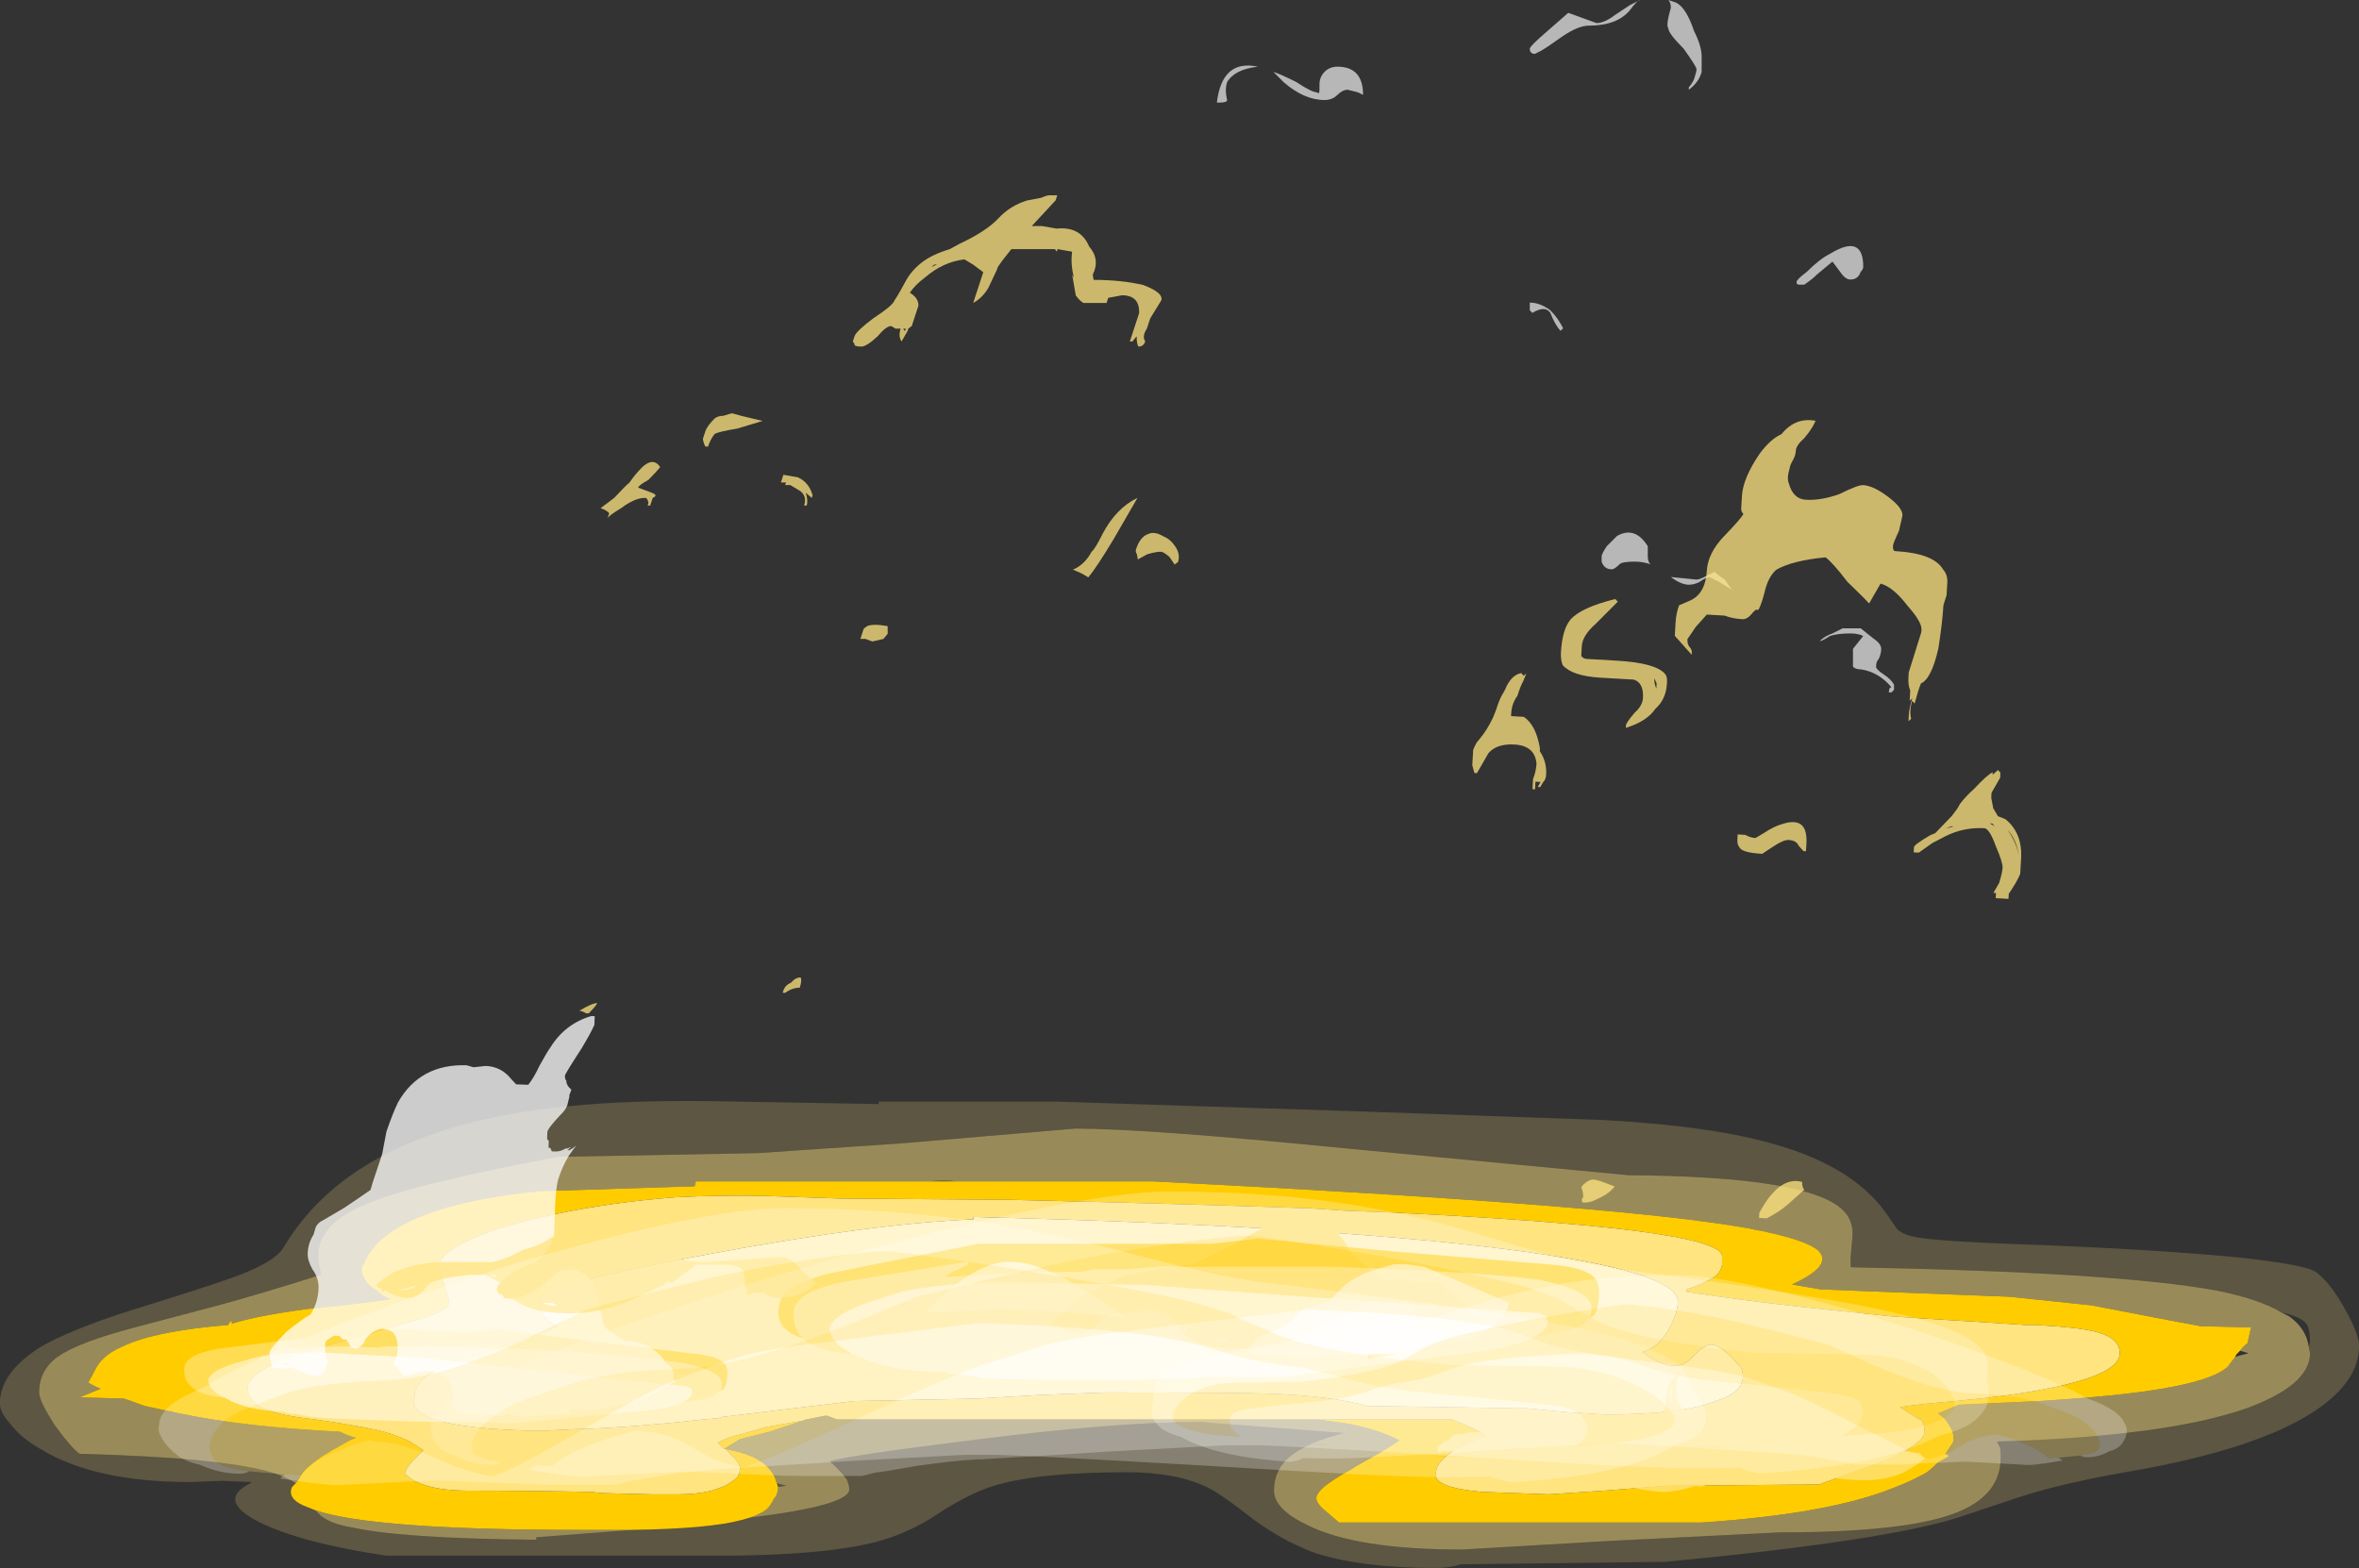 <?xml version="1.0" encoding="UTF-8" standalone="no"?>
<svg xmlns:ffdec="https://www.free-decompiler.com/flash" xmlns:xlink="http://www.w3.org/1999/xlink" ffdec:objectType="frame" height="214.0px" width="321.9px" xmlns="http://www.w3.org/2000/svg">
  <rect width="100%" height="100%" fill="#333333" stroke="none"/>
  <g transform="matrix(1.0, 0.0, 0.0, 1.0, 141.4, 183.45)">
    <use ffdec:characterId="2421" height="10.4" transform="matrix(0.016, 0.0, 0.0, 0.014, -59.825, 6.55)" width="9.2" xlink:href="#shape0"/>
    <use ffdec:characterId="3263" height="19.05" transform="matrix(3.35, 0.0, 0.0, 3.35, -141.419, -33.273)" width="96.1" xlink:href="#shape1"/>
    <use ffdec:characterId="3310" height="2.5" transform="matrix(7.0, 0.0, -2.297, 7.0, 6.742, -16.8)" width="8.4" xlink:href="#shape2"/>
    <use ffdec:characterId="3306" height="0.0" transform="matrix(7.0, 0.0, 0.0, 7.0, 68.95, -5.95)" width="0.1" xlink:href="#shape3"/>
    <use ffdec:characterId="3307" height="2.75" transform="matrix(7.0, 0.0, 0.0, 7.0, -35.2, -14.4)" width="16.0" xlink:href="#shape4"/>
    <use ffdec:characterId="3319" height="26.45" transform="matrix(7.0, 0.0, 0.0, 7.0, -15.25, -183.45)" width="18.9" xlink:href="#shape5"/>
    <use ffdec:characterId="3309" height="0.0" transform="matrix(7.0, 0.0, 0.0, 7.0, 68.95, -5.95)" width="0.1" xlink:href="#shape6"/>
    <use ffdec:characterId="3320" height="21.05" transform="matrix(6.979, 0.405, -0.405, 6.979, 62.378, -128.573)" width="10.8" xlink:href="#shape7"/>
    <use ffdec:characterId="3307" height="2.75" transform="matrix(4.717, 0.167, -0.167, 4.717, -117.436, -3.577)" width="16.0" xlink:href="#shape4"/>
    <use ffdec:characterId="3315" height="11.65" transform="matrix(4.717, 0.167, -0.167, 4.717, -102.936, -46.274)" width="11.8" xlink:href="#shape8"/>
    <use ffdec:characterId="3323" height="21.8" transform="matrix(7.0, 0.0, -2.297, 7.0, -45.43, -156.8)" width="11.6" xlink:href="#shape9"/>
    <use ffdec:characterId="3264" height="17.05" transform="matrix(3.35, 0.003, 0.202, 2.286, -85.641, -20.929)" width="63.7" xlink:href="#shape10"/>
    <use ffdec:characterId="3264" height="17.05" transform="matrix(3.35, 0.003, 1.312, 2.222, -138.038, -18.655)" width="63.7" xlink:href="#shape10"/>
    <use ffdec:characterId="3264" height="17.05" transform="matrix(-2.1, -0.001, -0.261, 1.519, 152.561, -9.4)" width="63.7" xlink:href="#shape10"/>
  </g>
  <defs>
    <g id="shape0" transform="matrix(1.0, 0.0, 0.0, 1.0, 4.6, 10.4)">
      <path d="M2.25 -1.85 Q-1.3 2.2 -3.65 -2.65 -6.8 -9.2 0.4 -10.4 7.75 -8.1 2.25 -1.85" fill="#ffffff" fill-rule="evenodd" stroke="none"/>
    </g>
    <g id="shape1" transform="matrix(1.0, 0.0, 0.0, 1.0, 42.05, 12.35)">
      <path d="M11.6 0.65 L17.1 0.65 Q17.8 0.9 18.5 1.3 18.1 1.45 17.75 1.65 17.45 1.75 17.2 1.9 16.45 2.4 16.45 2.8 L16.45 3.0 16.5 3.1 Q16.6 3.2 16.8 3.3 17.25 3.5 18.3 3.6 L21.05 3.7 23.3 3.55 25.85 3.35 32.05 3.3 Q34.3 2.5 34.9 2.25 36.25 1.65 36.35 1.2 L36.35 1.15 Q36.35 0.8 36.2 0.65 L36.15 0.65 35.9 0.5 35.35 0.15 35.65 0.1 36.5 0.0 37.6 -0.1 Q39.8 -0.3 41.3 -0.6 L41.8 -0.7 Q44.3 -1.25 44.3 -2.05 44.3 -2.65 43.4 -2.9 42.75 -3.1 40.85 -3.2 L40.45 -3.2 38.15 -3.35 36.5 -3.45 35.0 -3.55 31.2 -3.95 Q28.95 -4.2 26.65 -4.55 L26.65 -4.65 26.95 -4.75 Q27.7 -5.05 27.9 -5.25 28.05 -5.4 28.1 -5.65 L28.1 -6.0 Q28.1 -7.15 14.25 -7.8 L12.8 -7.85 11.35 -7.95 Q5.55 -8.15 -0.95 -8.3 L-7.8 -8.35 -10.7 -8.45 Q-12.7 -8.5 -14.55 -8.4 -17.15 -8.2 -19.5 -7.7 -21.65 -7.25 -22.95 -6.65 -24.1 -6.1 -24.15 -5.65 L-24.15 -5.6 Q-24.15 -5.4 -23.95 -4.85 -23.75 -4.3 -23.75 -4.1 -23.75 -3.8 -25.05 -3.4 L-27.85 -2.6 Q-31.95 -1.55 -31.95 -0.65 -31.95 -0.4 -31.85 -0.25 L-31.75 -0.1 Q-31.55 0.15 -31.15 0.25 -30.6 0.5 -29.2 0.65 -27.5 0.9 -26.85 1.05 L-26.8 1.05 Q-25.95 1.25 -25.35 1.55 L-24.8 1.9 -25.25 2.35 Q-25.55 2.7 -25.55 2.85 -24.9 3.55 -22.95 3.55 -20.55 3.55 -18.0 3.6 L-17.5 3.65 -15.5 3.7 -14.4 3.7 Q-13.65 3.7 -13.05 3.55 -12.75 3.45 -12.5 3.35 -12.15 3.15 -12.0 3.0 -11.9 2.8 -11.9 2.65 -11.9 2.45 -12.2 2.15 L-12.5 1.85 -12.05 1.95 -11.7 2.05 Q-10.95 2.3 -10.6 2.8 -10.5 2.95 -10.45 3.1 L-10.4 3.25 -10.35 3.4 -10.35 3.45 Q-10.35 3.6 -10.45 3.8 L-10.5 3.85 Q-10.65 4.15 -10.8 4.3 -11.05 4.5 -11.5 4.65 L-11.85 4.75 Q-13.15 5.1 -16.3 5.15 L-18.4 5.15 Q-26.8 5.15 -29.2 4.35 L-29.7 4.15 Q-30.35 3.85 -30.15 3.4 L-30.0 3.25 -29.85 3.05 Q-29.75 2.8 -29.45 2.55 -29.0 2.15 -28.15 1.7 L-27.8 1.5 -27.55 1.4 Q-27.9 1.3 -28.2 1.15 -32.15 0.95 -34.75 0.4 L-36.15 0.1 -36.7 -0.1 -37.0 -0.2 -38.8 -0.25 -37.95 -0.6 Q-38.2 -0.7 -38.45 -0.85 L-38.1 -1.5 Q-37.8 -2.0 -37.1 -2.3 -35.8 -2.95 -32.75 -3.2 -32.65 -3.4 -32.6 -3.35 L-32.6 -3.25 Q-31.7 -3.55 -29.55 -3.85 L-28.5 -3.95 -27.65 -4.05 -26.85 -4.15 -26.15 -4.25 Q-26.5 -4.4 -26.7 -4.6 -27.1 -4.85 -27.2 -5.1 -27.4 -5.4 -27.25 -5.65 L-27.05 -6.05 -26.75 -6.45 Q-25.15 -8.15 -20.05 -8.65 L-13.75 -8.85 -13.7 -9.05 -4.55 -9.05 -3.1 -9.05 4.9 -9.05 Q22.85 -8.15 28.5 -7.25 31.3 -6.8 32.0 -6.25 L32.05 -6.2 Q32.6 -5.6 30.95 -4.85 L32.1 -4.65 39.8 -4.35 43.15 -4.0 46.0 -3.45 47.6 -3.15 49.65 -3.1 49.5 -2.45 Q49.35 -2.35 49.2 -2.15 L49.05 -2.0 49.0 -1.9 48.7 -1.5 Q48.1 -0.95 46.0 -0.6 44.25 -0.3 41.0 -0.1 L37.75 0.05 36.9 0.4 37.15 0.6 Q37.65 1.2 37.5 1.6 L37.2 2.05 37.3 2.1 37.35 2.15 36.9 2.4 Q36.7 2.6 36.45 2.8 35.85 3.15 35.05 3.45 32.45 4.5 27.25 4.85 L12.5 4.85 11.8 4.25 Q11.5 3.95 11.6 3.75 11.7 3.5 12.15 3.2 12.5 2.95 13.05 2.65 L13.2 2.55 Q14.65 1.75 14.95 1.5 14.1 1.05 12.75 0.8 L11.6 0.65 M-12.55 1.85 L-12.8 1.6 Q-12.5 1.4 -11.85 1.25 L-10.8 0.95 -9.35 0.7 -9.2 0.65 -10.7 1.15 -11.9 1.45 -12.55 1.85 M-8.45 0.5 L-8.35 0.5 -8.45 0.5" fill="#ffcc00" fill-rule="evenodd" stroke="none"/>
      <path d="M0.35 -0.35 L3.0 -0.45 Q8.45 -0.45 9.7 -0.4 12.25 -0.3 13.65 0.1 L20.2 0.2 21.75 0.35 23.35 0.45 Q26.45 0.45 27.85 -0.1 28.95 -0.45 28.95 -1.1 28.95 -1.35 28.85 -1.5 L28.7 -1.65 Q28.05 -2.4 27.65 -2.4 27.4 -2.4 27.0 -2.0 26.6 -1.55 26.3 -1.55 25.7 -1.45 24.85 -2.1 25.5 -2.25 25.95 -3.05 26.3 -3.7 26.3 -4.15 26.3 -5.4 19.2 -6.3 11.65 -7.25 -2.4 -7.6 L-2.4 -7.5 Q-6.35 -7.35 -13.1 -6.1 -16.35 -5.5 -18.1 -5.05 -20.1 -4.5 -20.1 -4.15 L-20.05 -3.95 Q-19.95 -3.4 -19.35 -3.15 -20.1 -2.8 -21.3 -2.4 L-23.2 -1.8 Q-25.05 -1.2 -25.15 -0.4 L-25.15 -0.3 Q-25.2 -0.15 -25.2 0.0 -25.15 0.25 -24.8 0.45 -23.85 1.0 -20.65 1.1 L-19.75 1.1 -18.75 1.05 Q-16.5 1.0 -13.4 0.65 L-12.8 0.6 -12.65 0.55 -7.25 -0.1 -2.25 -0.2 0.35 -0.35 M-12.5 1.85 L-12.2 2.15 Q-11.9 2.45 -11.9 2.65 -11.9 2.8 -12.0 3.0 -12.15 3.15 -12.5 3.35 -12.75 3.45 -13.05 3.55 -13.65 3.7 -14.4 3.7 L-15.5 3.7 -17.5 3.65 -18.0 3.6 Q-20.55 3.55 -22.95 3.55 -24.9 3.55 -25.55 2.85 -25.55 2.7 -25.25 2.35 L-24.8 1.9 -25.35 1.55 Q-25.95 1.25 -26.8 1.05 L-26.85 1.05 Q-27.5 0.9 -29.2 0.65 -30.6 0.5 -31.15 0.25 -31.55 0.15 -31.75 -0.1 L-31.85 -0.25 Q-31.95 -0.4 -31.95 -0.65 -31.95 -1.55 -27.85 -2.6 L-25.05 -3.4 Q-23.75 -3.8 -23.75 -4.1 -23.75 -4.3 -23.95 -4.85 -24.15 -5.4 -24.15 -5.6 L-24.15 -5.65 Q-24.1 -6.1 -22.95 -6.65 -21.65 -7.25 -19.5 -7.7 -17.15 -8.2 -14.55 -8.4 -12.7 -8.5 -10.7 -8.45 L-7.8 -8.35 -0.95 -8.3 Q5.55 -8.15 11.35 -7.95 L12.8 -7.85 14.25 -7.8 Q28.1 -7.15 28.1 -6.0 L28.1 -5.65 Q28.05 -5.4 27.9 -5.25 27.7 -5.05 26.95 -4.75 L26.65 -4.65 26.65 -4.55 Q28.95 -4.2 31.2 -3.95 L35.0 -3.55 36.5 -3.45 38.15 -3.35 40.45 -3.2 40.85 -3.2 Q42.75 -3.1 43.4 -2.9 44.3 -2.65 44.3 -2.05 44.3 -1.25 41.8 -0.7 L41.3 -0.6 Q39.8 -0.3 37.6 -0.1 L36.5 0.0 35.65 0.1 35.35 0.15 35.9 0.5 36.15 0.65 36.2 0.65 Q36.35 0.8 36.35 1.15 L36.35 1.2 Q36.25 1.65 34.9 2.25 34.3 2.5 32.05 3.3 L25.85 3.35 23.3 3.55 21.05 3.7 18.3 3.6 Q17.25 3.5 16.8 3.3 16.6 3.2 16.5 3.1 L16.45 3.0 16.45 2.8 Q16.45 2.4 17.2 1.9 17.45 1.75 17.75 1.65 18.1 1.45 18.5 1.3 17.8 0.9 17.1 0.65 L11.6 0.65 -7.95 0.65 Q-8.2 0.55 -8.35 0.5 L-8.45 0.5 -9.2 0.65 -9.35 0.7 -10.8 0.95 -11.85 1.25 Q-12.5 1.4 -12.8 1.6 L-12.55 1.85 -12.5 1.85" fill="#ffe47f" fill-rule="evenodd" stroke="none"/>
      <path d="M0.35 -0.35 L-2.25 -0.2 -7.25 -0.1 -12.65 0.55 -12.8 0.6 -13.4 0.65 Q-16.5 1.0 -18.75 1.05 L-19.75 1.1 -20.65 1.1 Q-23.85 1.0 -24.8 0.45 -25.15 0.25 -25.2 0.0 -25.2 -0.15 -25.15 -0.3 L-25.15 -0.4 Q-25.05 -1.2 -23.2 -1.8 L-21.3 -2.4 Q-20.1 -2.8 -19.35 -3.15 -19.95 -3.4 -20.05 -3.95 L-20.1 -4.15 Q-20.1 -4.5 -18.1 -5.05 -16.35 -5.5 -13.1 -6.1 -6.35 -7.35 -2.4 -7.5 L-2.4 -7.6 Q11.65 -7.25 19.2 -6.3 26.3 -5.4 26.3 -4.15 26.3 -3.7 25.95 -3.05 25.5 -2.25 24.85 -2.1 25.7 -1.45 26.3 -1.55 26.6 -1.55 27.0 -2.0 27.4 -2.4 27.65 -2.4 28.05 -2.4 28.7 -1.65 L28.85 -1.5 Q28.95 -1.35 28.95 -1.1 28.95 -0.45 27.85 -0.1 26.45 0.45 23.35 0.45 L21.75 0.35 20.2 0.2 13.65 0.1 Q12.25 -0.3 9.7 -0.4 8.45 -0.45 3.0 -0.45 L0.35 -0.35" fill="#fff2bf" fill-rule="evenodd" stroke="none"/>
      <path d="M11.6 0.65 L12.75 0.8 Q14.1 1.05 14.95 1.5 14.65 1.75 13.2 2.55 L13.05 2.65 Q12.5 2.95 12.15 3.2 11.7 3.5 11.6 3.75 11.5 3.95 11.8 4.25 L12.5 4.85 27.25 4.85 Q32.45 4.5 35.05 3.45 35.85 3.15 36.45 2.8 36.7 2.6 36.9 2.4 L37.35 2.15 37.3 2.1 37.2 2.05 37.5 1.6 Q37.65 1.2 37.15 0.6 L36.9 0.4 37.75 0.05 41.0 -0.1 Q44.25 -0.3 46.0 -0.6 48.1 -0.95 48.7 -1.5 L49.0 -1.9 49.55 -2.05 49.2 -2.15 Q49.35 -2.35 49.5 -2.45 L49.65 -3.1 47.6 -3.15 46.0 -3.45 43.15 -4.0 39.8 -4.35 32.1 -4.65 30.95 -4.85 Q32.6 -5.6 32.05 -6.2 L32.0 -6.25 Q31.3 -6.8 28.5 -7.25 22.85 -8.15 4.9 -9.05 L-3.1 -9.05 Q-3.5 -9.1 -4.25 -9.05 L-4.55 -9.05 -13.7 -9.05 -13.75 -8.85 -20.05 -8.65 Q-25.15 -8.15 -26.75 -6.45 L-27.05 -6.05 -27.25 -5.65 Q-27.4 -5.4 -27.2 -5.1 -27.1 -4.85 -26.7 -4.6 -26.5 -4.4 -26.15 -4.25 L-26.85 -4.15 -27.65 -4.05 -28.5 -3.95 -29.55 -3.85 Q-31.7 -3.55 -32.6 -3.25 L-32.6 -3.35 Q-32.65 -3.4 -32.75 -3.2 -35.8 -2.95 -37.1 -2.3 -37.8 -2.0 -38.1 -1.5 L-38.45 -0.85 Q-38.2 -0.7 -37.95 -0.6 L-38.8 -0.25 -37.0 -0.2 -36.7 -0.1 -36.15 0.1 -34.75 0.4 Q-32.15 0.95 -28.2 1.15 -27.9 1.3 -27.55 1.4 L-27.8 1.5 -28.15 1.7 Q-29.0 2.15 -29.45 2.55 -29.75 2.8 -29.85 3.05 L-30.0 3.25 Q-30.35 3.0 -31.0 2.8 -33.05 2.2 -38.8 2.05 -39.15 1.8 -39.8 0.9 -40.45 -0.1 -40.45 -0.45 -40.45 -1.35 -39.7 -1.9 -38.85 -2.5 -36.55 -3.1 L-33.15 -4.0 Q-31.65 -4.4 -28.95 -5.25 -29.25 -6.2 -28.85 -6.85 -28.45 -7.55 -27.3 -8.05 -25.45 -8.9 -19.3 -10.05 L-11.2 -10.2 -5.3 -10.6 1.75 -11.2 Q4.65 -11.2 12.7 -10.4 L24.3 -9.3 Q31.7 -9.25 33.05 -7.85 33.5 -7.4 33.4 -6.65 33.3 -5.7 33.35 -5.55 44.2 -5.35 48.25 -4.6 50.0 -4.25 50.9 -3.7 L51.2 -3.55 Q51.9 -3.05 52.0 -2.3 L52.05 -2.05 Q52.05 -0.75 49.45 0.2 46.15 1.35 39.3 1.55 L39.4 1.75 Q39.45 1.8 39.45 2.2 39.45 3.8 37.5 4.5 35.45 5.25 30.45 5.25 L23.5 5.6 17.5 5.95 Q13.2 5.95 11.2 4.95 9.85 4.3 9.85 3.55 9.85 2.8 10.35 2.3 10.95 1.7 12.35 1.3 L12.7 1.2 9.4 0.95 6.85 0.75 Q3.35 0.75 -2.5 1.5 -7.35 2.1 -8.25 2.35 -7.8 2.75 -7.55 3.1 -7.45 3.35 -7.45 3.5 -7.45 4.15 -11.5 4.65 -11.05 4.5 -10.8 4.3 -10.65 4.15 -10.5 3.85 L-10.45 3.8 Q-10.35 3.6 -10.35 3.45 L-10.35 3.4 -10.0 3.35 -10.4 3.25 -10.45 3.1 Q-10.5 2.95 -10.6 2.8 -10.95 2.3 -11.7 2.05 L-12.05 1.95 -12.5 1.85 -12.55 1.85 -11.9 1.45 -10.7 1.15 -9.2 0.65 -8.45 0.5 -8.35 0.5 Q-8.2 0.55 -7.95 0.65 L11.6 0.65 M-29.2 4.35 Q-26.8 5.15 -18.4 5.15 L-16.3 5.15 -20.2 5.45 -20.2 5.55 Q-25.65 5.5 -27.7 5.05 -28.6 4.9 -29.0 4.55 L-29.2 4.35" fill="#ffe47f" fill-opacity="0.502" fill-rule="evenodd" stroke="none"/>
      <path d="M-30.0 3.25 L-30.15 3.4 Q-30.35 3.85 -29.7 4.15 L-29.2 4.35 -29.0 4.55 Q-28.6 4.9 -27.7 5.05 -25.65 5.5 -20.2 5.55 L-20.2 5.45 -16.3 5.15 Q-13.15 5.1 -11.85 4.75 L-11.5 4.65 Q-7.45 4.15 -7.45 3.5 -7.45 3.35 -7.55 3.1 -7.8 2.75 -8.25 2.35 -7.35 2.1 -2.5 1.5 3.35 0.75 6.85 0.75 L9.4 0.95 12.7 1.2 12.35 1.3 Q10.95 1.7 10.35 2.3 9.85 2.8 9.85 3.55 9.85 4.3 11.2 4.95 13.2 5.95 17.5 5.95 L23.5 5.6 30.45 5.25 Q35.45 5.25 37.5 4.5 39.45 3.8 39.45 2.2 39.45 1.8 39.4 1.75 L39.3 1.55 Q46.15 1.35 49.45 0.2 52.05 -0.75 52.05 -2.05 L52.0 -2.3 52.05 -2.5 Q52.05 -3.05 51.9 -3.25 51.65 -3.55 50.9 -3.7 50.0 -4.25 48.25 -4.6 44.2 -5.35 33.35 -5.55 33.3 -5.7 33.4 -6.65 33.5 -7.4 33.05 -7.85 31.7 -9.25 24.3 -9.3 L12.7 -10.4 Q4.65 -11.2 1.75 -11.2 L-5.3 -10.6 -11.2 -10.2 -19.3 -10.05 Q-25.45 -8.9 -27.3 -8.05 -28.45 -7.55 -28.85 -6.85 -29.25 -6.2 -28.95 -5.25 -31.65 -4.4 -33.15 -4.0 L-36.55 -3.1 Q-38.85 -2.5 -39.7 -1.9 -40.45 -1.35 -40.45 -0.45 -40.45 -0.1 -39.8 0.9 -39.15 1.8 -38.8 2.05 -33.05 2.2 -31.0 2.8 -30.35 3.0 -30.0 3.25 M-10.35 3.4 L-10.4 3.25 -10.0 3.35 -10.35 3.4 M13.35 -11.9 L23.25 -11.55 Q27.85 -11.3 30.45 -10.5 33.45 -9.6 34.75 -7.8 L35.2 -7.15 Q35.4 -6.9 35.9 -6.8 36.7 -6.6 41.3 -6.45 46.05 -6.25 49.15 -5.95 51.9 -5.65 52.3 -5.35 52.9 -4.9 53.5 -3.8 54.05 -2.8 54.05 -2.35 54.05 -0.9 52.25 0.3 50.0 1.8 45.1 2.7 42.1 3.2 40.25 3.8 L37.7 4.65 Q34.7 5.6 25.8 6.45 L17.45 6.55 Q17.05 6.7 16.4 6.7 13.45 6.7 11.55 6.1 10.3 5.65 9.05 4.75 7.65 3.65 7.1 3.4 5.85 2.8 3.85 2.8 0.25 2.8 -1.55 3.35 -2.55 3.65 -3.85 4.5 -5.05 5.3 -6.4 5.65 -8.6 6.2 -12.8 6.2 L-26.3 6.2 Q-29.7 5.7 -31.45 4.85 -33.25 3.95 -31.85 3.25 L-31.8 3.2 -33.0 3.15 -34.3 3.2 Q-38.2 3.2 -40.4 1.85 -41.2 1.4 -41.65 0.8 -42.05 0.35 -42.05 0.0 -42.05 -1.25 -40.4 -2.3 -39.2 -3.0 -36.7 -3.8 -33.95 -4.65 -32.8 -5.05 -30.9 -5.7 -30.5 -6.35 -27.6 -11.25 -19.0 -12.1 -16.2 -12.4 -12.05 -12.3 -6.5 -12.2 -6.25 -12.2 L-6.25 -12.3 1.0 -12.3 13.35 -11.9" fill="#ffe47f" fill-opacity="0.2" fill-rule="evenodd" stroke="none"/>
    </g>
    <g id="shape2" transform="matrix(1.0, 0.0, 0.0, 1.0, 4.2, 2.5)">
      <path d="M0.8 -2.25 Q1.0 -2.1 1.15 -1.9 1.35 -1.75 1.6 -1.6 1.95 -1.35 2.1 -1.35 L3.1 -1.3 3.2 -1.2 Q3.25 -1.15 3.4 -1.1 L3.85 -0.75 Q4.05 -0.6 4.2 -0.55 4.2 -0.5 4.15 -0.45 3.95 -0.3 3.65 -0.3 3.45 -0.3 3.3 -0.4 L3.1 -0.4 Q3.05 -0.35 3.0 -0.35 L2.95 -0.45 Q2.9 -0.5 2.85 -0.65 2.8 -0.75 2.75 -0.85 L2.65 -0.9 Q2.55 -0.95 2.3 -0.95 L1.8 -0.95 1.6 -0.75 Q1.5 -0.65 1.45 -0.6 L1.35 -0.6 1.4 -0.7 1.3 -0.55 Q1.15 -0.5 1.05 -0.4 L1.0 -0.4 Q0.4 0.0 -0.35 0.0 -1.0 0.0 -1.4 -0.2 -1.7 -0.35 -1.7 -0.45 L-1.7 -0.5 -1.8 -0.55 Q-2.1 -0.7 -2.25 -0.75 L-2.55 -0.75 Q-3.05 -0.7 -3.25 -0.6 -3.3 -0.55 -3.35 -0.45 -3.45 -0.3 -3.6 -0.3 -3.75 -0.3 -4.0 -0.4 L-4.1 -0.45 -4.15 -0.4 -4.15 -0.45 -4.2 -0.5 Q-4.05 -0.85 -3.75 -1.05 -3.4 -1.3 -3.05 -1.45 -2.6 -1.55 -1.9 -1.65 -1.8 -1.65 -1.5 -1.85 L-1.15 -2.05 -0.8 -2.3 Q-0.5 -2.5 -0.05 -2.5 0.4 -2.5 0.8 -2.25 M-3.85 -0.45 L-3.8 -0.45 Q-3.6 -0.45 -3.5 -0.55 -3.65 -0.5 -3.85 -0.45 M-2.05 -0.75 L-2.15 -0.75 -2.0 -0.7 -2.05 -0.75 M-0.95 -0.2 L-0.75 -0.15 -0.65 -0.15 -0.75 -0.2 -0.95 -0.2" fill="#ffe47f" fill-rule="evenodd" stroke="none"/>
    </g>
    <g id="shape3" transform="matrix(1.0, 0.0, 0.0, 1.0, -9.85, 0.85)">
      <path d="M9.95 -0.85 L9.95 -0.85" fill="#ffffff" fill-rule="evenodd" stroke="none"/>
    </g>
    <g id="shape4" transform="matrix(1.0, 0.0, 0.0, 1.0, 3.25, 2.35)">
      <path d="M-1.8 -0.1 Q-2.0 -0.2 -2.1 -0.3 -2.25 -0.45 -2.25 -0.6 -2.25 -0.65 -2.2 -0.7 -2.05 -0.95 -1.2 -1.2 -0.8 -1.35 -0.35 -1.4 L0.05 -1.45 Q0.55 -1.5 1.1 -1.5 L3.9 -1.45 7.3 -1.2 11.55 -0.9 11.6 -0.9 Q11.65 -0.85 11.7 -0.85 11.75 -0.85 11.75 -0.7 11.75 -0.65 11.7 -0.6 11.65 -0.5 11.5 -0.45 11.15 -0.25 10.4 -0.15 L6.55 0.35 5.25 0.35 3.9 0.4 2.3 0.4 Q0.7 0.4 0.65 0.35 L0.35 0.3 Q0.0 0.3 0.0 0.25 -1.15 0.25 -1.75 -0.1 L-1.8 -0.1 M8.25 0.0 L8.4 -0.05 8.5 -0.05 8.8 -0.1 8.85 -0.1 8.25 -0.1 8.25 0.0 M1.35 0.2 L1.35 0.2 M-0.2 0.05 L-0.2 0.05" fill="#ffffff" fill-opacity="0.647" fill-rule="evenodd" stroke="none"/>
      <path d="M12.55 -0.8 Q12.6 -0.9 12.6 -1.0 12.6 -1.35 11.55 -1.55 10.4 -1.7 7.55 -1.8 L4.15 -1.8 3.55 -1.75 2.9 -1.75 2.65 -1.7 1.75 -1.7 0.0 -1.6 Q0.1 -1.7 0.25 -1.75 L0.45 -1.85 0.45 -1.9 -2.0 -1.5 Q-2.95 -1.3 -2.95 -0.9 -2.95 -0.6 -2.8 -0.45 L-2.75 -0.4 Q-3.25 -0.55 -3.25 -0.9 -3.25 -1.2 -3.05 -1.35 -2.85 -1.5 -2.35 -1.65 -2.15 -1.7 0.65 -2.25 L5.2 -2.25 6.1 -2.35 8.75 -2.1 11.75 -1.85 Q12.45 -1.8 12.65 -1.6 12.75 -1.5 12.75 -1.3 12.75 -1.0 12.65 -0.85 L12.55 -0.8" fill="#ffcc00" fill-opacity="0.647" fill-rule="evenodd" stroke="none"/>
      <path d="M-2.75 -0.4 L-2.8 -0.45 Q-2.95 -0.6 -2.95 -0.9 -2.95 -1.3 -2.0 -1.5 L0.45 -1.9 0.45 -1.85 0.25 -1.75 Q0.1 -1.7 0.0 -1.6 L1.75 -1.7 2.65 -1.7 2.9 -1.75 3.55 -1.75 4.15 -1.8 7.55 -1.8 Q10.4 -1.7 11.55 -1.55 12.6 -1.35 12.6 -1.0 12.6 -0.9 12.55 -0.8 12.5 -0.75 12.4 -0.65 12.15 -0.55 11.6 -0.45 L11.5 -0.45 Q11.65 -0.5 11.7 -0.6 11.75 -0.65 11.75 -0.7 11.75 -0.85 11.7 -0.85 11.65 -0.85 11.6 -0.9 L11.55 -0.9 7.3 -1.2 3.9 -1.45 1.1 -1.5 Q0.55 -1.5 0.05 -1.45 L-0.35 -1.4 Q-0.8 -1.35 -1.2 -1.2 -2.05 -0.95 -2.2 -0.7 -2.25 -0.65 -2.25 -0.6 -2.25 -0.45 -2.1 -0.3 -2.0 -0.2 -1.8 -0.1 -2.5 -0.15 -2.75 -0.4 M8.25 0.0 L8.25 -0.1 8.85 -0.1 8.8 -0.1 8.5 -0.05 8.4 -0.05 8.25 0.0" fill="#ffe47f" fill-opacity="0.647" fill-rule="evenodd" stroke="none"/>
    </g>
    <g id="shape5" transform="matrix(1.0, 0.0, 0.0, 1.0, 0.4, 26.5)">
      <path d="M17.85 -21.2 Q17.8 -21.05 17.65 -21.05 17.55 -21.05 17.45 -21.2 L17.3 -21.4 17.0 -21.15 Q16.9 -21.05 16.75 -20.95 L16.65 -20.95 Q16.6 -20.95 16.6 -21.0 16.6 -21.05 16.8 -21.2 17.05 -21.45 17.25 -21.55 17.9 -21.95 17.9 -21.3 17.9 -21.25 17.85 -21.2 M14.75 -25.4 L14.75 -25.1 Q14.7 -24.9 14.5 -24.75 L14.5 -24.8 Q14.55 -24.85 14.6 -24.95 14.65 -25.1 14.65 -25.15 14.65 -25.2 14.4 -25.55 14.1 -25.85 14.1 -25.95 14.05 -26.0 14.15 -26.35 14.15 -26.45 14.1 -26.5 L14.25 -26.45 Q14.45 -26.35 14.6 -25.9 14.75 -25.6 14.75 -25.4 M13.55 -26.5 Q13.5 -26.5 13.35 -26.3 13.1 -26.0 12.55 -26.0 12.35 -26.0 12.05 -25.8 11.7 -25.55 11.6 -25.5 L11.5 -25.45 Q11.4 -25.45 11.4 -25.55 11.4 -25.6 11.75 -25.9 L12.15 -26.25 12.7 -26.05 Q12.85 -26.05 13.05 -26.2 L13.35 -26.4 13.55 -26.5 M11.45 -20.4 L11.4 -20.45 11.4 -20.6 Q11.6 -20.6 11.8 -20.45 11.95 -20.3 12.05 -20.1 L12.0 -20.05 Q11.9 -20.15 11.8 -20.4 11.7 -20.55 11.45 -20.4 M13.0 -15.4 Q12.85 -15.4 12.8 -15.55 L12.8 -15.65 Q12.8 -15.7 12.9 -15.85 13.0 -15.95 13.1 -16.05 13.45 -16.25 13.7 -15.85 13.7 -15.8 13.7 -15.65 13.7 -15.55 13.75 -15.5 13.6 -15.55 13.45 -15.55 13.2 -15.55 13.15 -15.5 13.05 -15.4 13.0 -15.4 M15.0 -15.35 Q15.05 -15.3 15.2 -15.2 15.3 -15.05 15.35 -15.0 15.25 -15.05 15.1 -15.15 L14.9 -15.25 Q14.85 -15.25 14.7 -15.15 14.6 -15.1 14.5 -15.1 14.35 -15.1 14.15 -15.25 L14.65 -15.2 Q14.7 -15.2 14.8 -15.25 L15.0 -15.35 M17.5 -14.25 L17.85 -14.25 18.1 -14.05 Q18.25 -13.95 18.25 -13.85 18.25 -13.75 18.2 -13.65 18.15 -13.6 18.15 -13.5 18.15 -13.45 18.3 -13.35 18.45 -13.25 18.5 -13.15 L18.5 -13.05 18.45 -13.0 18.4 -13.0 Q18.4 -13.1 18.45 -13.1 18.2 -13.4 17.85 -13.45 17.75 -13.45 17.7 -13.5 17.7 -13.55 17.7 -13.75 17.7 -13.8 17.7 -13.85 L17.9 -14.1 Q17.8 -14.15 17.65 -14.15 17.4 -14.15 17.25 -14.1 17.1 -14.0 17.05 -14.0 17.15 -14.1 17.3 -14.15 L17.5 -14.25 M6.85 -24.9 Q7.15 -24.7 7.25 -24.7 7.3 -24.65 7.3 -24.75 L7.3 -24.85 Q7.3 -25.0 7.4 -25.1 7.5 -25.2 7.65 -25.2 8.15 -25.2 8.15 -24.65 L8.05 -24.7 7.85 -24.75 Q7.75 -24.75 7.65 -24.65 7.55 -24.55 7.4 -24.55 7.0 -24.55 6.6 -24.9 L6.4 -25.1 Q6.55 -25.05 6.85 -24.9 M5.5 -24.55 Q5.5 -24.5 5.35 -24.5 L5.3 -24.5 Q5.4 -25.35 6.1 -25.2 5.65 -25.15 5.5 -24.9 5.45 -24.75 5.5 -24.55 M5.9 -0.1 Q6.05 -0.45 6.3 -0.5 6.7 -0.65 7.0 -1.0 7.45 -1.1 7.55 -1.2 L7.8 -1.45 Q8.0 -1.6 8.25 -1.7 8.4 -1.75 8.75 -1.85 L9.0 -1.85 9.35 -1.8 11.0 -1.1 Q10.95 -0.85 10.6 -0.6 L10.45 -0.45 9.95 -0.35 Q8.5 -0.05 6.85 -0.05 L5.9 -0.1 M4.7 -0.6 L4.7 -0.55 4.65 -0.55 4.65 -0.6 4.7 -0.6 M4.2 -1.05 L4.2 -1.05 M1.25 -1.9 Q1.65 -1.9 2.05 -1.7 2.35 -1.6 2.85 -1.25 3.35 -0.95 3.55 -0.8 L3.6 -0.8 2.55 -0.9 Q1.35 -1.0 0.55 -0.95 L-0.4 -0.9 -0.3 -1.0 Q0.6 -1.9 1.25 -1.9" fill="#ffffff" fill-opacity="0.647" fill-rule="evenodd" stroke="none"/>
    </g>
    <g id="shape6" transform="matrix(1.0, 0.0, 0.0, 1.0, -9.85, 0.85)">
      <path d="M9.95 -0.85 L9.95 -0.85" fill="#ffffff" fill-rule="evenodd" stroke="none"/>
    </g>
    <g id="shape7" transform="matrix(1.0, 0.0, 0.0, 1.0, 4.7, 20.8)">
      <path d="M1.6 -20.8 Q1.55 -20.65 1.4 -20.45 1.25 -20.3 1.25 -20.2 1.25 -20.1 1.2 -20.0 1.15 -19.9 1.15 -19.85 1.1 -19.65 1.15 -19.55 1.25 -19.25 1.5 -19.25 1.8 -19.25 2.15 -19.4 2.5 -19.6 2.6 -19.6 2.8 -19.6 3.1 -19.4 3.4 -19.2 3.4 -19.05 L3.35 -18.75 Q3.25 -18.5 3.25 -18.45 3.25 -18.35 3.3 -18.35 4.05 -18.35 4.25 -18.05 4.35 -17.95 4.35 -17.8 L4.35 -17.55 4.3 -17.35 Q4.3 -17.0 4.25 -16.5 4.15 -15.9 3.95 -15.8 3.9 -15.65 3.85 -15.4 L3.8 -15.45 Q3.75 -15.25 3.8 -15.1 L3.75 -15.05 3.75 -15.2 Q3.75 -15.3 3.8 -15.5 L3.75 -15.45 3.75 -15.65 Q3.7 -15.75 3.7 -15.9 3.7 -15.95 3.7 -16.0 L3.9 -16.8 3.9 -16.85 Q3.9 -17.0 3.6 -17.3 3.3 -17.65 3.05 -17.7 L2.85 -17.3 Q2.75 -17.4 2.4 -17.7 2.1 -18.05 1.95 -18.15 1.3 -18.05 1.0 -17.85 0.85 -17.7 0.8 -17.4 0.75 -17.15 0.7 -17.05 L0.65 -17.05 0.6 -17.0 Q0.5 -16.85 0.4 -16.85 0.2 -16.85 0.05 -16.9 L-0.3 -16.9 -0.5 -16.65 -0.65 -16.4 Q-0.65 -16.3 -0.6 -16.25 -0.55 -16.2 -0.55 -16.15 L-0.55 -16.1 -0.9 -16.45 -0.9 -16.7 Q-0.9 -16.9 -0.85 -17.05 L-0.65 -17.15 Q-0.35 -17.3 -0.35 -17.75 -0.35 -18.1 -0.05 -18.45 0.25 -18.8 0.3 -18.9 0.25 -18.95 0.25 -19.0 0.25 -19.05 0.25 -19.25 0.25 -19.6 0.55 -20.1 0.75 -20.4 0.95 -20.5 1.2 -20.85 1.6 -20.8 M5.45 -14.1 L5.55 -14.2 5.6 -14.15 5.6 -14.05 5.45 -13.75 5.45 -13.65 5.5 -13.45 5.6 -13.3 5.75 -13.25 Q6.1 -13.0 6.1 -12.5 L6.1 -12.2 Q6.05 -12.05 5.9 -11.8 L5.9 -11.7 5.65 -11.7 Q5.65 -11.75 5.65 -11.8 L5.6 -11.8 5.7 -12.0 Q5.75 -12.2 5.75 -12.3 5.75 -12.4 5.6 -12.7 5.45 -13.05 5.35 -13.05 4.95 -13.05 4.6 -12.85 L4.35 -12.7 4.1 -12.5 4.0 -12.5 4.0 -12.55 4.0 -12.6 Q4.0 -12.65 4.3 -12.85 L4.4 -12.9 4.7 -13.25 4.8 -13.4 4.85 -13.5 Q4.95 -13.65 5.1 -13.8 5.35 -14.1 5.45 -14.15 L5.45 -14.1 M5.55 -13.1 L5.5 -13.15 5.45 -13.15 5.55 -13.1 M6.05 -12.55 Q6.0 -12.85 5.8 -13.05 6.0 -12.8 6.05 -12.55 M4.7 -13.05 L4.6 -13.0 4.75 -13.05 4.7 -13.05 M3.9 -12.6 L3.85 -12.6 3.9 -12.6 M1.9 -12.55 L1.9 -12.4 1.85 -12.4 1.75 -12.5 Q1.7 -12.6 1.55 -12.6 1.45 -12.6 1.25 -12.45 L1.05 -12.3 Q0.65 -12.3 0.6 -12.4 0.55 -12.45 0.55 -12.55 L0.55 -12.65 0.7 -12.65 Q0.8 -12.6 0.9 -12.6 L1.05 -12.7 Q1.25 -12.85 1.4 -12.9 1.9 -13.1 1.9 -12.55 M2.25 -5.8 L1.95 -5.5 Q1.8 -5.35 1.55 -5.2 L1.4 -5.2 1.4 -5.3 Q1.75 -6.05 2.2 -5.95 2.2 -5.85 2.25 -5.8 M1.05 -0.95 L2.0 -1.05 2.85 -1.2 Q2.95 -1.25 3.05 -1.4 3.15 -1.5 3.25 -1.6 L3.3 -1.55 3.4 -1.55 3.5 -1.4 3.75 -1.15 Q4.1 -0.8 4.8 -0.8 L4.9 -0.7 Q4.75 -0.55 4.5 -0.4 4.1 -0.2 3.6 -0.2 2.8 -0.2 2.6 -0.4 L2.45 -0.55 Q2.35 -0.65 2.2 -0.65 2.1 -0.65 1.15 -0.2 L0.75 0.0 Q0.65 0.1 0.55 0.1 L0.45 0.1 Q0.05 0.25 -0.2 0.25 -0.5 0.25 -1.15 0.15 -1.65 0.05 -1.95 -0.1 L-2.4 -0.2 Q-2.75 -0.3 -3.0 -0.4 L-3.35 -0.4 Q-3.5 -0.35 -3.7 -0.35 L-3.85 -0.35 -4.5 -0.3 -4.55 -0.25 Q-4.6 -0.25 -4.6 -0.35 -4.6 -0.4 -4.45 -0.5 L-4.4 -0.5 Q-4.35 -0.65 -4.15 -0.65 L-3.95 -0.7 Q-3.75 -0.7 -3.6 -0.75 -3.6 -0.8 -3.5 -0.85 L-3.2 -1.1 -3.2 -1.25 -3.05 -1.2 Q-2.95 -1.2 -2.9 -1.1 L-2.8 -1.0 Q-2.55 -0.9 -2.1 -0.8 L-2.0 -0.75 -1.65 -0.75 Q-1.6 -0.75 -1.4 -0.65 L-1.3 -0.65 -1.15 -0.6 -0.95 -0.65 Q-0.6 -0.85 -0.3 -1.05 -0.25 -1.1 -0.25 -1.25 -0.2 -1.4 -0.2 -1.7 -0.15 -1.95 0.0 -2.05 -0.1 -1.55 0.25 -1.25 0.95 -1.45 1.05 -0.95 M-2.05 -17.05 L-2.45 -16.6 Q-2.7 -16.35 -2.7 -16.15 L-2.7 -15.95 Q-2.65 -15.9 -2.6 -15.9 L-2.0 -15.9 Q-1.25 -15.9 -1.05 -15.7 -1.0 -15.65 -1.0 -15.55 L-1.0 -15.5 Q-1.0 -15.2 -1.2 -15.0 -1.35 -14.75 -1.75 -14.6 L-1.75 -14.65 Q-1.75 -14.7 -1.6 -14.9 -1.45 -15.05 -1.45 -15.2 -1.45 -15.5 -1.65 -15.55 -1.7 -15.55 -2.3 -15.55 -2.85 -15.55 -3.05 -15.75 -3.1 -15.85 -3.1 -16.0 -3.1 -16.45 -2.95 -16.65 -2.75 -16.9 -2.1 -17.1 L-2.05 -17.05 M-3.8 -15.4 Q-3.85 -15.3 -3.9 -15.1 -4.0 -14.95 -4.0 -14.75 L-4.0 -14.7 -3.75 -14.7 Q-3.5 -14.55 -3.4 -14.1 L-3.4 -14.05 Q-3.25 -13.85 -3.25 -13.6 -3.25 -13.5 -3.3 -13.45 L-3.35 -13.35 -3.4 -13.35 -3.35 -13.45 -3.45 -13.45 -3.45 -13.3 -3.5 -13.3 -3.5 -13.5 Q-3.45 -13.65 -3.45 -13.8 -3.5 -14.15 -3.9 -14.15 -4.25 -14.15 -4.4 -13.95 -4.55 -13.65 -4.6 -13.55 L-4.65 -13.55 -4.7 -13.7 -4.7 -14.0 Q-4.65 -14.15 -4.6 -14.2 -4.45 -14.4 -4.35 -14.65 L-4.3 -14.8 Q-4.25 -15.0 -4.2 -15.1 L-4.15 -15.2 Q-4.05 -15.5 -3.85 -15.55 L-3.8 -15.5 -3.75 -15.55 -3.8 -15.4 M-1.2 -15.4 Q-1.2 -15.45 -1.2 -15.5 L-1.25 -15.6 Q-1.25 -15.5 -1.2 -15.4 M-1.75 -5.4 Q-1.9 -5.3 -2.05 -5.3 -2.1 -5.35 -2.05 -5.4 -2.05 -5.5 -2.1 -5.6 -1.95 -5.8 -1.8 -5.75 -1.75 -5.75 -1.45 -5.65 -1.55 -5.5 -1.75 -5.4 M-3.65 -0.65 L-3.6 -0.65 -3.65 -0.6 -3.65 -0.65 M-0.1 -1.8 L-0.15 -1.7 -0.1 -1.45 -0.1 -1.8 M-2.7 -0.45 L-2.7 -0.45 M-0.1 -1.15 L-0.15 -1.1 -0.05 -1.15 -0.1 -1.15" fill="#ffe47f" fill-opacity="0.749" fill-rule="evenodd" stroke="none"/>
    </g>
    <g id="shape8" transform="matrix(1.0, 0.0, 0.0, 1.0, 0.5, 11.5)">
      <path d="M8.55 -11.5 L8.55 -11.25 Q8.45 -11.0 8.2 -10.55 7.75 -9.8 7.75 -9.75 7.75 -9.65 7.8 -9.6 L7.8 -9.55 7.85 -9.45 7.95 -9.35 7.9 -9.2 7.9 -9.15 7.85 -8.9 Q7.8 -8.75 7.65 -8.6 7.3 -8.2 7.3 -8.1 7.3 -8.0 7.3 -7.9 L7.35 -7.85 7.35 -7.8 Q7.35 -7.7 7.35 -7.65 L7.4 -7.65 7.45 -7.55 7.55 -7.55 Q7.7 -7.55 7.85 -7.65 L7.9 -7.65 8.0 -7.7 7.9 -7.6 7.95 -7.6 Q8.05 -7.65 8.15 -7.75 L7.95 -7.45 Q7.75 -7.1 7.65 -6.7 7.6 -6.4 7.6 -6.0 L7.6 -5.1 7.55 -5.0 Q7.5 -4.75 7.35 -4.6 7.2 -4.35 6.8 -4.2 L6.55 -4.1 6.3 -3.9 Q6.0 -3.65 6.0 -3.5 6.0 -3.45 6.1 -3.35 L6.1 -3.4 6.25 -3.25 6.5 -3.25 Q6.95 -3.35 7.35 -3.7 L7.7 -4.0 7.7 -4.05 Q7.85 -4.15 8.0 -4.15 L8.1 -4.15 Q8.7 -4.15 8.9 -3.45 L9.05 -2.9 Q9.1 -2.6 9.15 -2.55 9.3 -2.4 9.75 -2.15 L9.85 -2.15 Q10.45 -2.15 10.9 -1.65 L10.9 -1.6 Q11.2 -1.4 11.2 -1.25 L11.2 -1.1 11.25 -1.05 11.3 -1.05 10.55 -0.6 Q10.3 -0.45 10.15 -0.4 9.95 -0.35 9.5 -0.25 L8.3 0.0 7.3 0.1 7.25 0.1 6.95 0.15 6.9 0.15 6.6 0.1 6.35 0.1 6.35 0.15 5.0 0.1 Q4.9 0.0 4.8 -0.1 L4.85 -0.35 Q4.85 -0.75 4.55 -0.95 4.2 -1.2 3.6 -0.95 L3.4 -0.9 3.25 -1.1 Q3.1 -1.2 3.1 -1.25 3.1 -1.3 3.15 -1.4 3.2 -1.5 3.2 -1.65 3.2 -2.0 3.05 -2.15 2.9 -2.25 2.7 -2.25 2.5 -2.2 2.35 -2.05 2.25 -1.95 2.2 -1.8 2.05 -1.65 2.0 -1.65 1.85 -1.65 1.8 -1.75 1.75 -1.9 1.65 -1.9 L1.6 -1.9 Q1.55 -1.95 1.5 -2.0 L1.35 -2.0 Q1.15 -1.9 1.1 -1.8 1.1 -1.75 1.1 -1.6 1.1 -1.4 1.2 -1.25 1.1 -0.9 1.0 -0.85 0.9 -0.8 0.65 -0.85 L0.25 -1.0 0.1 -1.05 0.05 -1.0 -0.4 -1.0 Q-0.5 -1.3 -0.5 -1.45 -0.5 -1.55 -0.05 -2.05 0.35 -2.4 0.65 -2.6 0.85 -2.95 0.85 -3.35 0.85 -3.65 0.65 -3.9 0.5 -4.15 0.5 -4.35 0.5 -4.65 0.65 -4.9 L0.7 -5.1 Q0.75 -5.25 0.95 -5.35 L1.5 -5.7 Q1.85 -5.95 2.25 -6.25 L2.3 -6.45 2.55 -7.3 2.65 -7.95 Q2.8 -8.45 2.95 -8.8 3.55 -9.95 4.9 -9.95 L5.1 -9.9 5.45 -9.95 Q5.9 -9.95 6.2 -9.6 L6.35 -9.45 6.7 -9.45 Q6.85 -9.65 7.0 -10.0 7.2 -10.4 7.3 -10.55 7.7 -11.25 8.45 -11.5 L8.55 -11.5 M3.1 -8.45 L3.1 -8.45 M0.3 -1.1 L0.25 -1.15 0.25 -1.1 0.3 -1.1 M0.1 -1.15 L0.1 -1.15 -0.1 -1.15 0.0 -1.1 0.1 -1.15 M7.15 -4.55 L6.9 -4.35 Q6.95 -4.4 7.05 -4.45 L7.15 -4.55 M7.45 0.0 L7.65 -0.05 7.6 -0.05 7.45 0.0" fill="#ffffff" fill-opacity="0.749" fill-rule="evenodd" stroke="none"/>
    </g>
    <g id="shape9" transform="matrix(1.0, 0.0, 0.0, 1.0, 4.9, 21.8)">
      <path d="M0.4 -20.85 Q0.85 -21.1 1.0 -21.35 1.15 -21.6 1.45 -21.7 L1.7 -21.75 Q1.8 -21.8 1.85 -21.8 L2.0 -21.8 2.0 -21.7 1.7 -21.2 1.9 -21.2 2.2 -21.15 Q2.65 -21.2 2.95 -20.8 3.25 -20.55 3.2 -20.25 L3.25 -20.15 Q3.8 -20.15 4.25 -20.05 4.7 -19.9 4.7 -19.75 L4.6 -19.4 4.6 -19.2 Q4.55 -19.05 4.65 -18.95 4.65 -18.85 4.55 -18.85 4.5 -18.9 4.45 -19.05 L4.4 -18.95 4.35 -18.95 Q4.35 -19.05 4.35 -19.3 L4.35 -19.5 Q4.25 -19.85 3.9 -19.85 L3.65 -19.8 3.65 -19.7 3.2 -19.7 Q3.1 -19.75 3.0 -19.85 L2.8 -20.25 2.85 -20.2 Q2.7 -20.45 2.65 -20.7 L2.35 -20.75 2.35 -20.7 2.3 -20.75 2.0 -20.75 Q1.55 -20.75 1.5 -20.75 L1.45 -20.75 Q1.35 -20.55 1.3 -20.4 L1.3 -20.35 1.25 -20.0 Q1.2 -19.8 1.05 -19.7 1.05 -19.8 1.05 -20.2 L1.05 -20.3 0.8 -20.45 0.6 -20.55 Q0.2 -20.5 -0.05 -20.2 -0.2 -20.05 -0.25 -19.9 -0.05 -19.8 0.0 -19.65 L0.0 -19.25 -0.05 -19.2 -0.05 -19.15 -0.1 -18.95 Q-0.2 -19.05 -0.2 -19.2 L-0.3 -19.2 -0.4 -19.25 Q-0.5 -19.25 -0.6 -19.05 -0.75 -18.85 -0.85 -18.85 -1.0 -18.85 -1.0 -18.9 L-1.05 -18.95 Q-1.05 -19.0 -1.05 -19.05 -1.05 -19.15 -0.8 -19.4 -0.5 -19.65 -0.5 -19.75 -0.45 -19.9 -0.4 -20.15 -0.35 -20.35 -0.2 -20.5 -0.05 -20.65 0.25 -20.75 L0.4 -20.85 M0.05 -20.45 L0.0 -20.4 0.1 -20.45 0.05 -20.45 M5.3 -15.1 Q5.15 -14.55 5.05 -14.35 L4.95 -14.4 Q4.85 -14.45 4.7 -14.5 4.9 -14.6 4.95 -14.85 5.0 -14.9 5.05 -15.2 5.15 -15.7 5.5 -15.9 L5.3 -15.1 M6.65 -14.6 Q6.6 -14.65 6.5 -14.75 6.35 -14.85 6.3 -14.85 6.2 -14.85 6.05 -14.8 L5.9 -14.7 5.85 -14.8 Q5.8 -14.85 5.8 -14.9 5.8 -15.15 5.95 -15.2 6.05 -15.25 6.25 -15.15 6.4 -15.1 6.55 -14.95 6.7 -14.8 6.7 -14.65 L6.65 -14.6 M1.5 -13.25 L1.45 -13.15 1.25 -13.1 1.1 -13.15 1.0 -13.15 Q1.0 -13.2 1.0 -13.3 L1.0 -13.35 1.05 -13.4 Q1.15 -13.45 1.45 -13.4 L1.5 -13.25 M2.05 -6.35 Q1.9 -6.35 1.8 -6.25 L1.75 -6.25 1.75 -6.3 Q1.75 -6.4 1.85 -6.45 1.9 -6.55 2.0 -6.55 2.05 -6.5 2.05 -6.35 M1.05 -0.4 L1.0 -0.4 Q0.4 0.0 -0.35 0.0 -1.0 0.0 -1.4 -0.2 -1.7 -0.35 -1.7 -0.45 L-1.7 -0.5 -1.8 -0.55 Q-2.1 -0.7 -2.25 -0.75 L-2.55 -0.75 Q-3.05 -0.7 -3.25 -0.6 -3.3 -0.55 -3.35 -0.45 -3.45 -0.3 -3.6 -0.3 -3.75 -0.3 -4.0 -0.4 L-4.1 -0.45 -4.15 -0.4 -4.15 -0.45 -4.2 -0.5 -4.25 -0.5 -4.3 -0.55 Q-4.2 -0.7 -4.05 -0.8 -3.65 -1.0 -3.15 -1.0 L-2.2 -1.0 Q-2.15 -1.0 -1.9 -1.1 L-1.65 -1.25 Q-1.45 -1.3 -1.3 -1.4 L-1.1 -1.55 Q-0.85 -1.75 0.05 -1.85 L0.9 -1.25 Q1.4 -1.0 2.0 -1.0 L3.4 -1.1 Q3.6 -1.1 3.95 -0.8 L4.25 -0.6 Q4.2 -0.5 4.15 -0.45 3.95 -0.3 3.65 -0.3 3.45 -0.3 3.3 -0.4 L3.1 -0.4 Q3.05 -0.35 3.0 -0.35 L2.95 -0.45 Q2.9 -0.5 2.85 -0.65 2.8 -0.75 2.75 -0.85 L2.65 -0.9 Q2.55 -0.95 2.3 -0.95 L1.8 -0.95 1.6 -0.75 Q1.5 -0.65 1.45 -0.6 L1.35 -0.6 1.4 -0.7 1.3 -0.55 Q1.15 -0.5 1.05 -0.4 M-0.45 -19.6 L-0.45 -19.6 M-0.1 -19.2 L-0.15 -19.2 -0.1 -19.15 -0.1 -19.2 M-2.75 -17.25 Q-3.05 -17.2 -3.15 -17.15 -3.2 -17.05 -3.2 -16.9 L-3.25 -16.9 Q-3.3 -16.95 -3.35 -17.05 L-3.35 -17.2 Q-3.35 -17.3 -3.25 -17.45 -3.2 -17.5 -3.1 -17.5 L-2.95 -17.55 -2.75 -17.5 -2.3 -17.4 -2.75 -17.25 M-3.95 -15.9 L-3.95 -15.75 -4.0 -15.75 -4.0 -15.8 Q-4.05 -15.9 -4.1 -15.9 -4.3 -15.9 -4.5 -15.7 -4.7 -15.55 -4.7 -15.5 L-4.7 -15.6 Q-4.75 -15.65 -4.9 -15.7 L-4.7 -15.9 Q-4.55 -16.15 -4.5 -16.2 -4.45 -16.35 -4.35 -16.5 -4.2 -16.7 -4.0 -16.5 -4.05 -16.4 -4.15 -16.25 -4.3 -16.15 -4.3 -16.1 L-4.0 -16.0 Q-3.85 -15.95 -3.95 -15.9 M-0.95 -15.75 Q-0.95 -15.95 -1.15 -16.05 L-1.35 -16.15 -1.45 -16.15 -1.45 -16.2 -1.55 -16.2 -1.55 -16.35 -1.25 -16.3 Q-1.0 -16.2 -0.85 -15.95 L-0.85 -15.9 -1.0 -16.0 Q-0.9 -15.85 -0.9 -15.75 L-0.95 -15.75 M-1.9 -5.85 L-1.95 -5.85 Q-2.05 -5.9 -2.1 -5.9 -1.9 -6.05 -1.8 -6.05 -1.8 -6.0 -1.9 -5.85 M-3.8 -0.45 Q-3.6 -0.45 -3.5 -0.55 -3.65 -0.5 -3.85 -0.45 L-3.8 -0.45 M-2.05 -0.75 L-2.15 -0.75 -2.0 -0.7 -2.05 -0.75 M-0.75 -0.2 L-0.95 -0.2 -0.75 -0.15 -0.65 -0.15 -0.75 -0.2" fill="#ffe47f" fill-opacity="0.749" fill-rule="evenodd" stroke="none"/>
    </g>
    <g id="shape10" transform="matrix(1.0, 0.0, 0.0, 1.0, 28.3, 15.0)">
      <path d="M-24.1 1.4 L-25.5 1.2 -26.05 1.05 Q-26.45 0.9 -26.6 0.65 -26.65 0.55 -26.65 0.35 -26.65 -0.45 -25.8 -1.4 -25.05 -2.2 -24.2 -2.6 L-23.1 -3.15 Q-22.35 -3.5 -21.75 -3.75 -20.65 -4.1 -19.5 -4.25 L-17.85 -4.4 Q-15.85 -4.4 -11.85 -6.5 -10.7 -7.1 -9.2 -8.0 -7.95 -8.7 -7.9 -8.75 -4.3 -10.0 -2.2 -10.65 L-1.9 -10.75 Q1.8 -11.85 5.3 -12.35 L5.9 -12.35 Q8.1 -11.95 11.8 -10.95 15.65 -9.85 17.0 -9.25 17.75 -8.9 18.35 -8.45 L18.6 -8.2 19.7 -7.25 Q21.15 -6.15 25.95 -5.4 L30.35 -5.3 Q31.75 -5.25 32.65 -4.55 L33.1 -4.2 33.2 -4.05 33.4 -3.8 Q33.7 -3.4 33.8 -2.95 33.9 -2.7 33.9 -2.45 33.9 -1.95 33.5 -1.55 L33.25 -1.4 Q32.65 -0.95 31.35 -0.7 L30.9 -0.6 29.2 -0.45 Q29.4 -0.6 29.6 -0.8 L29.75 -0.95 29.9 -1.15 Q30.15 -1.55 30.15 -1.95 30.15 -2.35 30.0 -2.55 29.85 -2.75 29.35 -2.9 28.75 -3.05 24.3 -3.7 22.9 -3.9 21.75 -4.4 L20.9 -4.85 Q20.4 -5.05 20.0 -5.2 18.55 -5.45 17.55 -5.9 16.6 -6.45 16.05 -6.7 13.9 -7.65 7.8 -7.95 L2.1 -6.95 Q-0.25 -6.55 -1.1 -6.35 -2.25 -6.1 -3.2 -5.7 -4.0 -5.35 -5.7 -4.55 -7.55 -3.6 -10.7 -1.5 -11.5 -1.0 -12.2 -0.55 -14.25 0.8 -15.65 1.5 L-15.75 1.5 Q-16.45 1.25 -17.0 0.9 L-17.85 0.15 -18.1 -0.05 Q-18.45 -0.3 -18.7 -0.4 -19.2 -0.65 -19.8 -0.65 -19.75 -0.65 -19.7 -0.7 -19.85 -0.75 -20.3 -0.55 -20.95 -0.3 -21.7 0.1 -22.25 0.4 -22.65 0.7 -23.2 1.1 -23.45 1.45 L-24.0 1.4 -24.1 1.4" fill="#ffe47f" fill-opacity="0.251" fill-rule="evenodd" stroke="none"/>
      <path d="M-25.5 1.2 Q-25.7 1.35 -25.95 1.35 -26.75 1.35 -27.35 0.8 -27.95 0.6 -28.15 -0.05 -28.3 -0.5 -28.25 -1.0 -28.25 -1.3 -28.05 -1.65 -27.7 -2.5 -26.65 -3.2 -26.15 -3.55 -25.4 -3.9 -24.9 -4.25 -24.35 -4.6 -20.8 -6.75 -15.2 -9.25 -9.75 -11.7 -4.85 -13.3 0.35 -15.0 2.7 -15.0 6.3 -15.0 9.25 -14.4 11.5 -13.95 13.8 -13.05 15.1 -12.5 17.3 -11.5 19.25 -10.65 20.7 -10.4 28.25 -8.95 31.2 -8.0 35.4 -6.65 35.4 -4.9 35.4 -4.3 35.3 -3.75 35.35 -3.5 35.35 -3.15 35.35 -2.0 34.5 -1.2 34.0 -0.75 33.15 -0.45 30.7 1.35 25.75 1.8 25.5 1.75 25.25 1.65 25.05 1.55 24.95 1.45 24.1 1.5 23.1 1.5 20.9 1.5 13.6 0.8 6.25 0.15 5.3 0.15 L4.05 0.15 -0.95 0.55 -2.5 0.7 -5.9 1.0 -6.05 1.0 Q-7.2 1.1 -8.6 1.4 L-9.8 1.7 -10.3 1.8 -10.85 2.0 -13.9 2.0 -18.05 1.75 -18.2 1.75 -22.25 2.05 Q-22.55 2.05 -23.3 1.9 L-24.4 1.65 Q-24.3 1.5 -24.1 1.4 L-24.0 1.4 -23.45 1.45 Q-23.2 1.1 -22.65 0.7 -22.25 0.4 -21.7 0.1 -20.95 -0.3 -20.3 -0.55 -19.85 -0.75 -19.7 -0.7 -19.75 -0.65 -19.8 -0.65 -19.2 -0.65 -18.7 -0.4 -18.45 -0.3 -18.1 -0.05 L-17.85 0.15 -17.0 0.9 Q-16.45 1.25 -15.75 1.5 L-15.65 1.5 Q-14.25 0.8 -12.2 -0.55 -11.5 -1.0 -10.7 -1.5 -7.55 -3.6 -5.7 -4.55 -4.0 -5.35 -3.2 -5.7 -2.25 -6.1 -1.1 -6.35 -0.25 -6.55 2.1 -6.95 L7.8 -7.95 Q13.9 -7.65 16.05 -6.7 16.6 -6.45 17.55 -5.9 18.55 -5.45 20.0 -5.2 20.4 -5.05 20.9 -4.85 L21.75 -4.4 Q22.9 -3.9 24.3 -3.7 28.75 -3.05 29.35 -2.9 29.85 -2.75 30.0 -2.55 30.15 -2.35 30.15 -1.95 30.15 -1.55 29.9 -1.15 L29.75 -0.95 29.6 -0.8 Q29.4 -0.6 29.2 -0.45 L30.9 -0.6 31.35 -0.7 Q32.65 -0.95 33.25 -1.4 L33.5 -1.55 Q33.9 -1.95 33.9 -2.45 33.9 -2.7 33.8 -2.95 33.7 -3.4 33.4 -3.8 L33.2 -4.05 33.1 -4.2 32.65 -4.55 Q31.75 -5.25 30.35 -5.3 L25.95 -5.4 Q21.15 -6.15 19.7 -7.25 L18.6 -8.2 18.35 -8.45 Q17.75 -8.9 17.0 -9.25 15.65 -9.85 11.8 -10.95 8.1 -11.95 5.9 -12.35 L5.3 -12.35 Q1.8 -11.85 -1.9 -10.75 L-2.2 -10.65 Q-4.3 -10.0 -7.9 -8.75 -7.95 -8.7 -9.2 -8.0 -10.7 -7.1 -11.85 -6.5 -15.85 -4.4 -17.85 -4.4 L-19.5 -4.25 Q-20.65 -4.1 -21.75 -3.75 -22.35 -3.5 -23.1 -3.15 L-24.2 -2.6 Q-25.05 -2.2 -25.8 -1.4 -26.65 -0.45 -26.65 0.35 -26.65 0.55 -26.6 0.65 -26.45 0.9 -26.05 1.05 L-25.5 1.2 M22.95 0.25 L24.5 0.25 23.95 0.2 22.95 0.25" fill="#ffffff" fill-opacity="0.251" fill-rule="evenodd" stroke="none"/>
    </g>
  </defs>
</svg>
